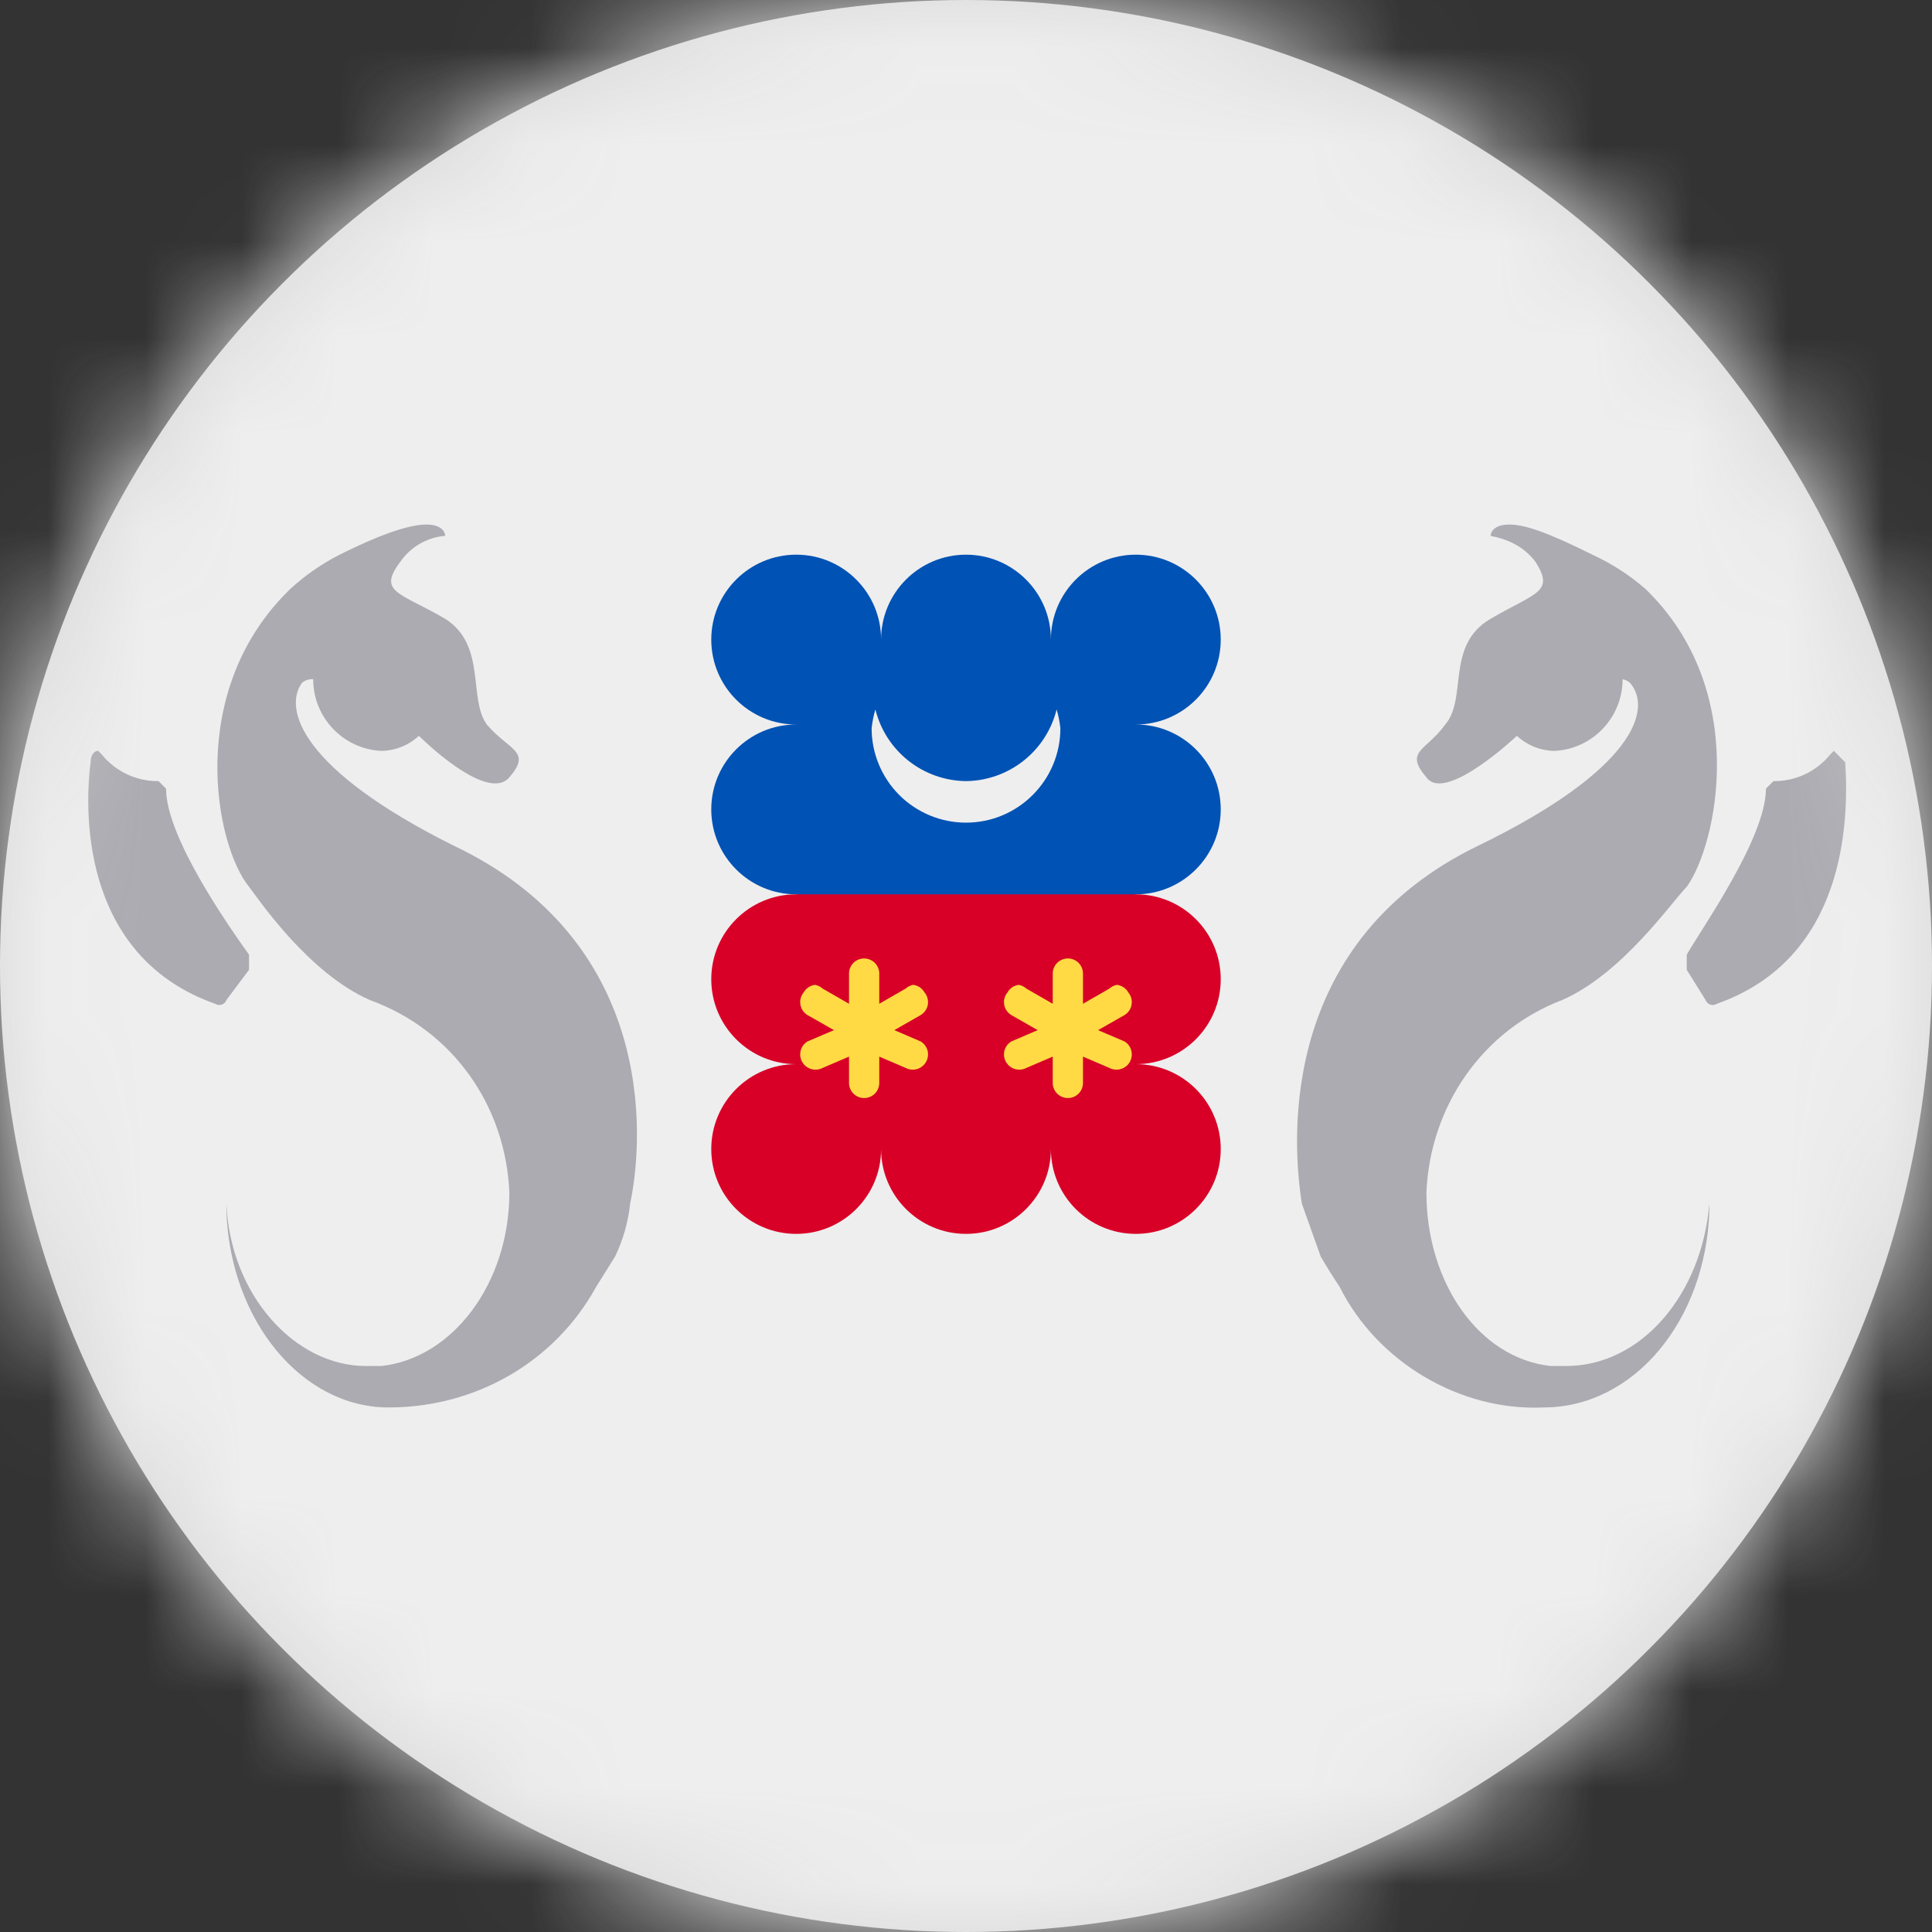 <?xml version="1.0" encoding="UTF-8"?>
<svg width="20px" height="20px" viewBox="0 0 20 20" version="1.1" xmlns="http://www.w3.org/2000/svg" xmlns:xlink="http://www.w3.org/1999/xlink">
    <rect x="0" y="0" width="20" height="20" fill="#333333" stroke="none"/>
    <title>yt_flag_20px</title>
    <defs>
        <circle id="path-1" cx="10" cy="10" r="10"></circle>
    </defs>
    <g id="Design-System" stroke="none" stroke-width="1" fill="none" fill-rule="evenodd">
        <g id="Flags-20x20" transform="translate(-401, -1705)">
            <g id="flag" transform="translate(401, 1705)">
                <mask id="mask-2" fill="white">
                    <use xlink:href="#path-1"></use>
                </mask>
                <use id="Mask" fill="#D8D8D8" xlink:href="#path-1"></use>
                <g id="yt" mask="url(#mask-2)" fill-rule="nonzero">
                    <polygon id="Path" fill="#EEEEEE" points="0 0 20 0 20 20 0 20"></polygon>
                    <path d="M4.414,5.43 C4.258,5.43 3.984,5.508 3.516,5.742 C3.331,5.836 3.161,5.954 3.008,6.094 C1.914,7.148 2.227,8.75 2.578,9.18 C2.695,9.336 3.203,10.078 3.828,10.352 C4.688,10.664 5.234,11.445 5.273,12.344 C5.273,13.281 4.688,14.062 3.945,14.141 L3.789,14.141 C3.047,14.141 2.383,13.398 2.344,12.461 L2.344,12.539 C2.383,13.672 3.125,14.57 4.023,14.57 C4.922,14.57 5.742,14.102 6.172,13.32 L6.367,13.008 C6.45,12.836 6.503,12.651 6.523,12.461 C6.68,11.719 6.758,9.727 4.688,8.75 C3.125,7.969 2.93,7.344 3.125,7.07 C3.157,7.042 3.199,7.028 3.242,7.031 C3.242,7.426 3.551,7.753 3.945,7.773 C4.09,7.772 4.23,7.716 4.336,7.617 C4.336,7.617 5.039,8.32 5.273,8.047 C5.508,7.773 5.273,7.773 5.039,7.5 C4.844,7.227 5.039,6.68 4.609,6.406 C4.141,6.133 3.906,6.133 4.141,5.82 C4.247,5.663 4.42,5.562 4.609,5.547 C4.609,5.547 4.609,5.43 4.414,5.43 L4.414,5.43 Z M15.625,5.43 C15.43,5.43 15.43,5.547 15.43,5.547 C15.625,5.586 15.781,5.664 15.898,5.82 C16.094,6.133 15.898,6.133 15.43,6.406 C14.961,6.68 15.195,7.227 14.961,7.5 C14.766,7.773 14.531,7.773 14.766,8.047 C14.961,8.32 15.703,7.617 15.703,7.617 C15.81,7.716 15.949,7.772 16.094,7.773 C16.488,7.753 16.797,7.426 16.797,7.031 C16.826,7.037 16.853,7.05 16.875,7.07 C17.109,7.344 16.914,7.969 15.312,8.75 C13.281,9.727 13.359,11.719 13.477,12.461 L13.672,13.008 C13.734,13.114 13.799,13.218 13.867,13.32 C14.258,14.102 15.117,14.609 15.977,14.57 C16.914,14.57 17.656,13.672 17.695,12.539 L17.695,12.461 C17.617,13.398 16.992,14.141 16.211,14.141 L16.055,14.141 C15.312,14.062 14.766,13.281 14.766,12.344 C14.805,11.445 15.352,10.664 16.172,10.352 C16.797,10.078 17.305,9.336 17.461,9.18 C17.773,8.75 18.125,7.148 17.031,6.094 C16.866,5.951 16.682,5.833 16.484,5.742 C16.016,5.508 15.781,5.43 15.625,5.43 L15.625,5.43 Z M1.016,7.773 C0.977,7.773 0.938,7.812 0.938,7.891 C0.859,8.516 0.898,9.922 2.227,10.391 C2.247,10.404 2.272,10.407 2.295,10.4 C2.318,10.392 2.336,10.374 2.344,10.352 L2.578,10.039 L2.578,9.883 C2.383,9.609 1.719,8.672 1.719,8.164 L1.641,8.086 C1.414,8.089 1.198,7.988 1.055,7.812 L1.016,7.773 L1.016,7.773 Z M18.984,7.773 L18.945,7.812 C18.802,7.988 18.586,8.089 18.359,8.086 L18.281,8.164 C18.281,8.672 17.617,9.609 17.461,9.883 L17.461,10.039 L17.656,10.352 C17.664,10.374 17.682,10.392 17.705,10.4 C17.728,10.407 17.753,10.404 17.773,10.391 C19.102,9.922 19.141,8.516 19.102,7.891 L18.984,7.773 Z" id="Shape" fill="#ACABB1"></path>
                    <path d="M8.242,5.742 C7.757,5.742 7.363,6.136 7.363,6.621 C7.363,7.107 7.757,7.5 8.242,7.5 C7.757,7.5 7.363,7.893 7.363,8.379 C7.363,8.864 7.757,9.258 8.242,9.258 L10,10.508 L11.758,9.258 C12.243,9.258 12.637,8.864 12.637,8.379 C12.637,7.893 12.243,7.5 11.758,7.5 C12.243,7.5 12.637,7.107 12.637,6.621 C12.637,6.136 12.243,5.742 11.758,5.742 C11.272,5.742 10.879,6.136 10.879,6.621 C10.879,6.136 10.485,5.742 10,5.742 C9.515,5.742 9.121,6.136 9.121,6.621 C9.121,6.136 8.728,5.742 8.242,5.742 Z" id="Path" fill="#0052B4"></path>
                    <path d="M8.242,12.773 C7.757,12.773 7.363,12.38 7.363,11.895 C7.363,11.409 7.757,11.016 8.242,11.016 C7.757,11.016 7.363,10.622 7.363,10.137 C7.363,9.651 7.757,9.258 8.242,9.258 L11.758,9.258 C12.243,9.258 12.637,9.651 12.637,10.137 C12.637,10.622 12.243,11.016 11.758,11.016 C12.243,11.016 12.637,11.409 12.637,11.895 C12.637,12.38 12.243,12.773 11.758,12.773 C11.272,12.773 10.879,12.38 10.879,11.895 C10.879,12.38 10.485,12.773 10,12.773 C9.515,12.773 9.121,12.38 9.121,11.895 C9.121,12.38 8.728,12.773 8.242,12.773 Z" id="Path" fill="#D80027"></path>
                    <path d="M9.062,7.344 C9.043,7.407 9.03,7.473 9.023,7.539 C9.023,7.798 9.126,8.046 9.309,8.23 C9.493,8.413 9.741,8.516 10,8.516 C10.539,8.516 10.977,8.078 10.977,7.539 C10.97,7.473 10.957,7.407 10.938,7.344 C10.831,7.776 10.445,8.081 10,8.086 C9.555,8.081 9.169,7.776 9.062,7.344 L9.062,7.344 Z" id="Path" fill="#EEEEEE"></path>
                    <path d="M11.055,9.922 C10.968,9.922 10.898,9.992 10.898,10.078 L10.898,10.391 L10.625,10.234 C10.603,10.214 10.576,10.201 10.547,10.195 C10.498,10.201 10.454,10.23 10.43,10.273 C10.4,10.308 10.388,10.355 10.395,10.4 C10.403,10.445 10.43,10.484 10.469,10.508 L10.742,10.664 L10.469,10.781 C10.43,10.805 10.403,10.844 10.395,10.889 C10.388,10.935 10.4,10.981 10.43,11.016 C10.477,11.074 10.559,11.09 10.625,11.055 L10.898,10.938 L10.898,11.211 C10.898,11.297 10.968,11.367 11.055,11.367 C11.141,11.367 11.211,11.297 11.211,11.211 L11.211,10.938 L11.484,11.055 C11.55,11.09 11.632,11.074 11.68,11.016 C11.709,10.981 11.722,10.935 11.714,10.889 C11.707,10.844 11.68,10.805 11.641,10.781 L11.367,10.664 L11.641,10.508 C11.68,10.484 11.707,10.445 11.714,10.4 C11.722,10.355 11.709,10.308 11.68,10.273 C11.655,10.23 11.612,10.201 11.562,10.195 C11.533,10.201 11.506,10.214 11.484,10.234 L11.211,10.391 L11.211,10.078 C11.211,9.992 11.141,9.922 11.055,9.922 Z M8.945,9.922 C8.859,9.922 8.789,9.992 8.789,10.078 L8.789,10.391 L8.516,10.234 C8.494,10.214 8.467,10.201 8.438,10.195 C8.388,10.201 8.345,10.23 8.32,10.273 C8.291,10.308 8.278,10.355 8.286,10.4 C8.293,10.445 8.32,10.484 8.359,10.508 L8.633,10.664 L8.359,10.781 C8.32,10.805 8.293,10.844 8.286,10.889 C8.278,10.935 8.291,10.981 8.32,11.016 C8.368,11.074 8.45,11.09 8.516,11.055 L8.789,10.938 L8.789,11.211 C8.789,11.297 8.859,11.367 8.945,11.367 C9.032,11.367 9.102,11.297 9.102,11.211 L9.102,10.938 L9.375,11.055 C9.441,11.09 9.523,11.074 9.57,11.016 C9.6,10.981 9.612,10.935 9.605,10.889 C9.597,10.844 9.57,10.805 9.531,10.781 L9.258,10.664 L9.531,10.508 C9.57,10.484 9.597,10.445 9.605,10.4 C9.612,10.355 9.6,10.308 9.57,10.273 C9.546,10.23 9.502,10.201 9.453,10.195 C9.424,10.201 9.397,10.214 9.375,10.234 L9.102,10.391 L9.102,10.078 C9.102,9.992 9.032,9.922 8.945,9.922 L8.945,9.922 Z" id="Shape" fill="#FFDA44"></path>
                </g>
            </g>
        </g>
    </g>
</svg>